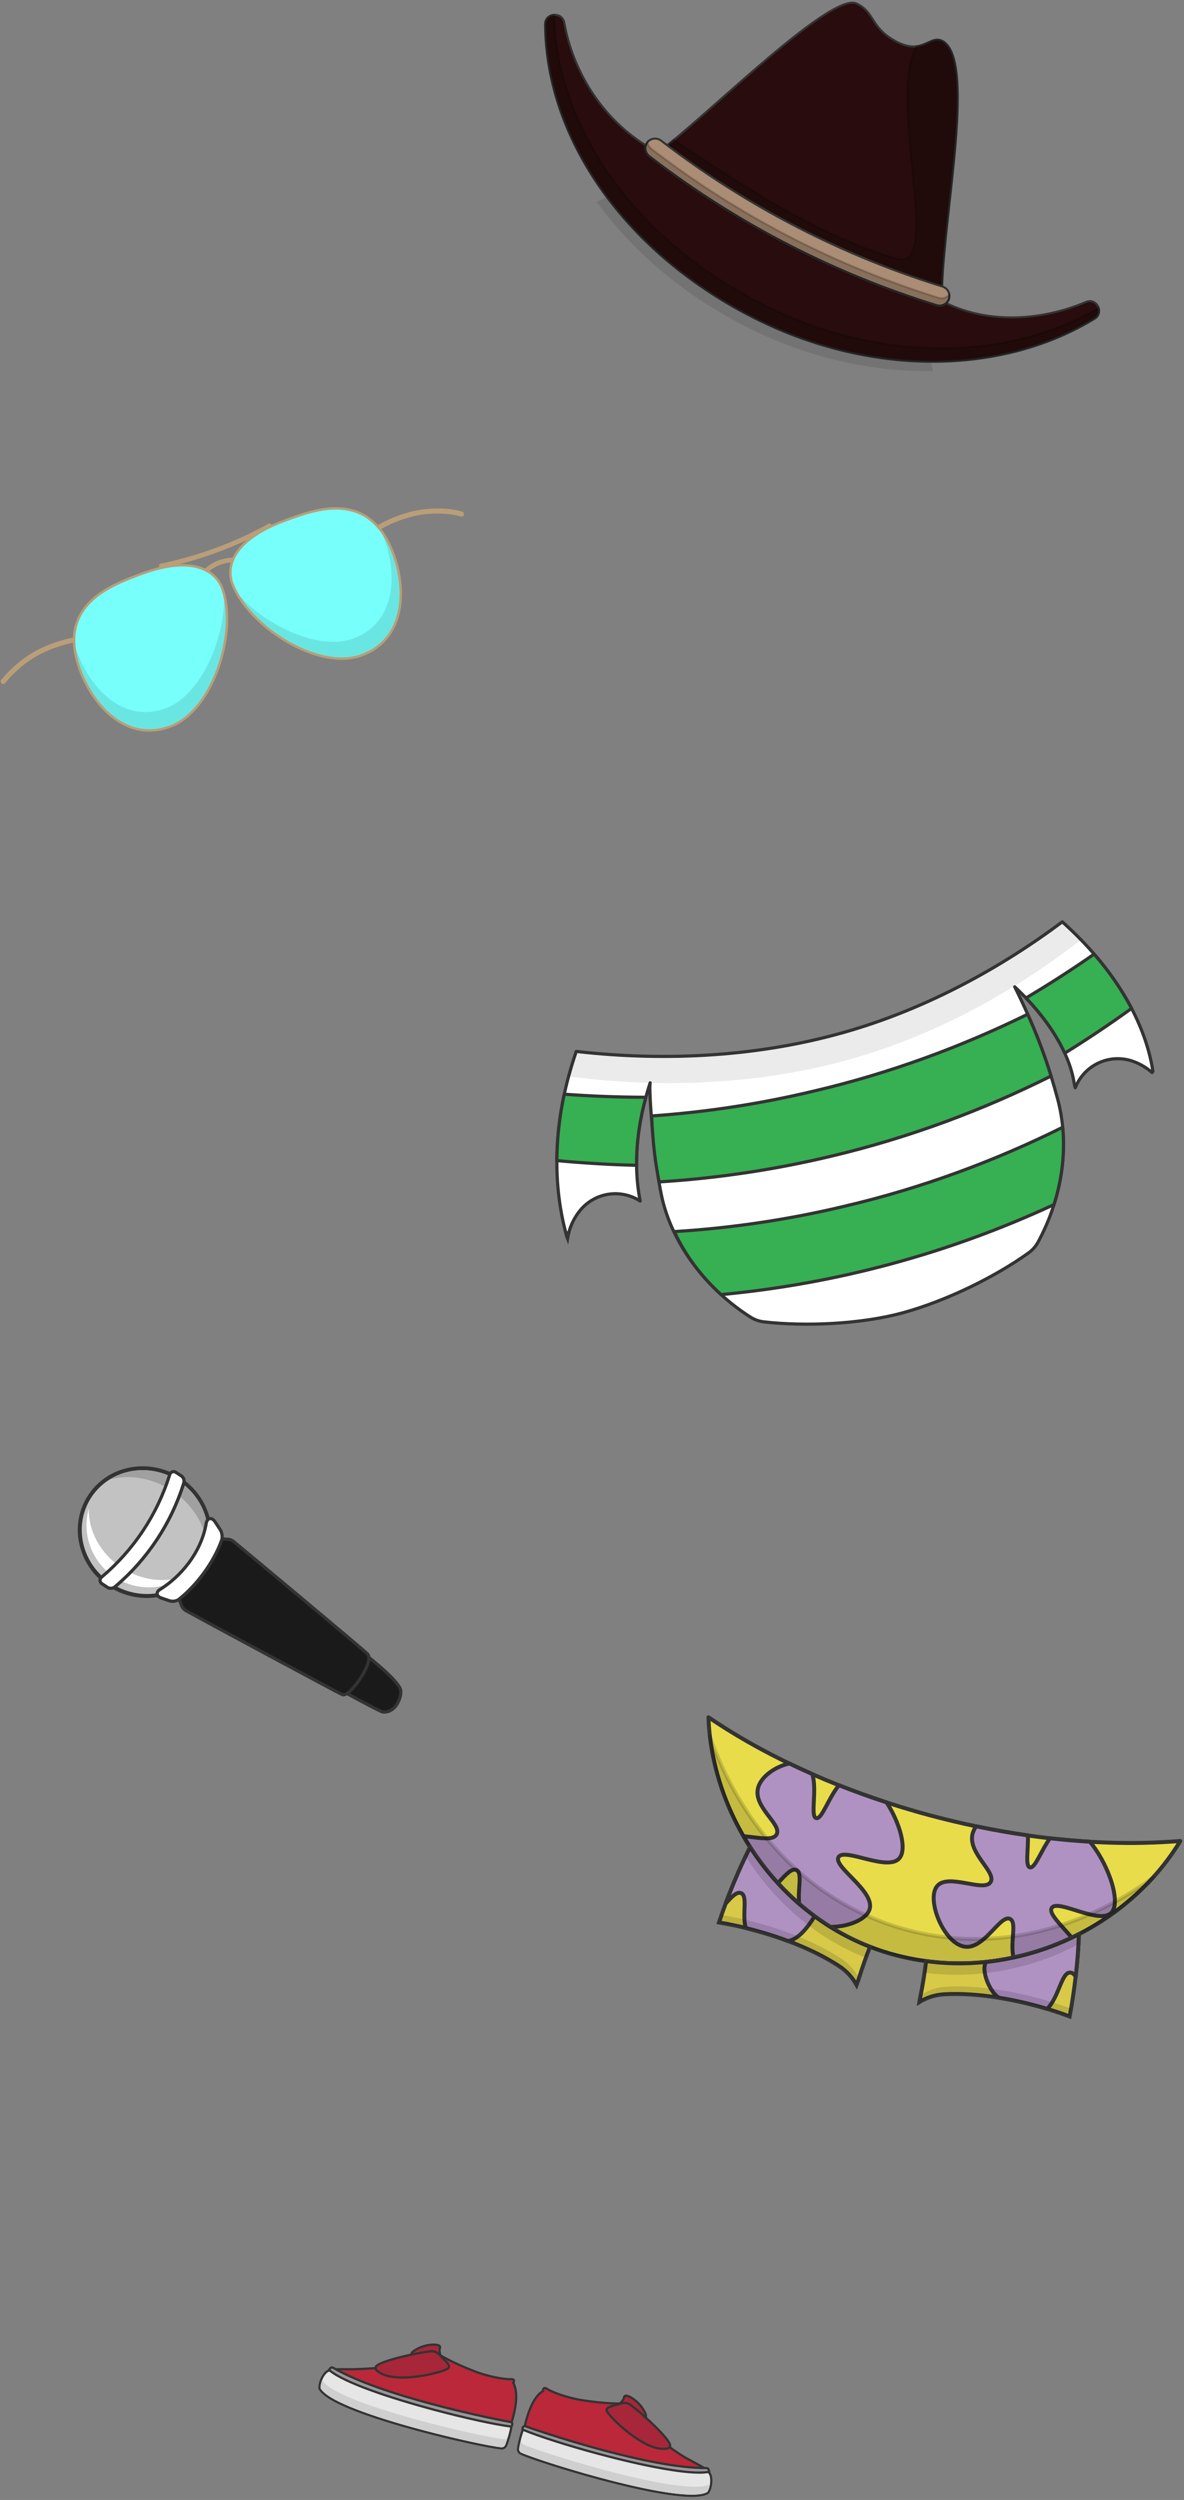 <?xml version="1.0" encoding="UTF-8"?>
<svg width="291px" height="614px" viewBox="0 0 291 614" version="1.1" xmlns="http://www.w3.org/2000/svg" xmlns:xlink="http://www.w3.org/1999/xlink">
    <rect x="0" y="0" width="291" height="614" fill="#808080" stroke="none"/>
    <!-- Generator: Sketch 49 (51002) - http://www.bohemiancoding.com/sketch -->
    <title>Group 32</title>
    <desc>Created with Sketch.</desc>
    <defs></defs>
    <g id="Page-1" stroke="none" stroke-width="1" fill="none" fill-rule="evenodd">
        <g id="Desktop-HD" transform="translate(-1086, -81)">
            <g id="Group-19">
                <g id="Group-32" transform="translate(1082, 63)">
                    <g id="shoe4_0" transform="translate(132.143, 610.566) rotate(15) translate(-132.143, -610.566) translate(82.143, 599.566)" fill-rule="nonzero">
                        <path d="M26.312,5.617 C22.613,5.617 20.616,5.211 20.219,4.376 C20.11,4.149 20.064,3.78 20.446,3.305 C21.231,2.352 22.207,1.575 23.309,1.024 C24.234,0.558 25.188,0.279 25.861,0.279 C25.962,0.278 26.063,0.286 26.163,0.302 C26.425,0.346 26.603,0.595 26.559,0.858 C26.429,1.642 27.608,3.402 28.243,4.347 C28.366,4.532 28.477,4.697 28.569,4.836 C28.663,4.981 28.671,5.166 28.592,5.32 C28.513,5.473 28.358,5.573 28.186,5.58 C27.764,5.597 27.095,5.617 26.312,5.617 Z" id="Shape" fill="#A82639"></path>
                        <path d="M25.863,0.553 C25.949,0.552 26.036,0.559 26.121,0.572 C26.176,0.581 26.225,0.611 26.257,0.657 C26.289,0.702 26.302,0.758 26.293,0.813 C26.12,1.856 27.732,4.041 28.339,4.984 C28.38,5.047 28.384,5.127 28.35,5.194 C28.316,5.261 28.249,5.304 28.174,5.307 C27.787,5.323 27.11,5.343 26.313,5.343 C23.557,5.343 19.358,5.091 20.655,3.483 C22.262,1.492 24.712,0.557 25.859,0.557 L25.863,0.553 Z M25.859,0.01 C24.57,0.01 21.974,0.981 20.233,3.138 C19.761,3.722 19.83,4.2 19.971,4.497 C20.26,5.108 21.083,5.477 22.638,5.693 C23.856,5.842 25.082,5.909 26.309,5.895 C27.097,5.895 27.767,5.875 28.192,5.858 C28.461,5.847 28.705,5.691 28.829,5.45 C28.953,5.209 28.939,4.919 28.792,4.691 C28.701,4.55 28.592,4.387 28.466,4.2 C27.941,3.416 26.713,1.584 26.825,0.908 C26.859,0.71 26.813,0.505 26.696,0.341 C26.58,0.177 26.403,0.066 26.206,0.033 C26.091,0.014 25.975,0.005 25.859,0.005 L25.859,0.01 Z" id="Shape" fill="#333333"></path>
                        <path d="M37.394,17.482 C29.589,17.482 19.806,16.661 14.669,16.168 C11.322,15.85 8.106,15.496 5.613,15.176 C1.841,14.689 1.713,14.547 1.619,14.444 C1.47,14.279 1.277,14.027 1.325,13.735 C1.379,13.407 1.69,13.23 2.049,13.028 C2.158,12.97 2.259,12.911 2.367,12.844 C2.791,12.582 4.121,12.226 5.958,11.75 C6.761,11.542 7.519,11.346 7.877,11.224 C8.21,11.115 8.701,10.956 9.269,10.778 C10.823,10.291 13.422,9.474 13.855,9.099 C14.09,8.895 14.861,8.476 16.316,7.692 C18.547,6.488 21.902,4.681 24.316,2.966 C24.336,2.799 24.403,2.641 24.51,2.512 C24.699,2.268 25.063,2.005 25.419,2.005 C25.5,2.005 25.58,2.02 25.656,2.049 C27.125,2.645 30.589,3.5 35.903,4.113 C37.125,4.252 38.354,4.32 39.583,4.318 C41.931,4.318 44.217,4.076 45.406,3.702 C45.531,3.658 45.663,3.634 45.795,3.629 C45.97,3.615 46.137,3.704 46.223,3.858 C46.322,4.043 46.261,4.269 46.182,4.44 C48.344,6.647 48.496,11.535 48.235,15.293 C48.17,16.23 46.976,17.476 37.403,17.476 L37.394,17.482 Z" id="Shape" fill="#BA2839"></path>
                        <path d="M25.413,2.284 C25.46,2.284 25.505,2.292 25.548,2.308 C27.064,2.923 30.614,3.785 35.866,4.388 C37.099,4.527 38.338,4.596 39.578,4.594 C42.135,4.594 44.375,4.314 45.482,3.964 C45.581,3.93 45.685,3.91 45.79,3.905 C46.225,3.905 45.837,4.493 45.837,4.493 C47.853,6.354 48.274,10.725 47.958,15.276 C47.86,16.699 43.45,17.205 37.403,17.205 C23.91,17.205 2.221,14.695 1.82,14.26 C1.248,13.629 1.841,13.493 2.509,13.077 C3.177,12.661 6.962,11.825 7.959,11.485 C9.312,11.024 13.399,9.854 14.027,9.308 C14.655,8.762 20.808,5.821 24.589,3.104 C24.501,2.757 25.037,2.281 25.413,2.281 L25.413,2.284 Z M25.413,1.734 C24.964,1.734 24.524,2.041 24.289,2.346 C24.181,2.482 24.103,2.64 24.061,2.81 C21.667,4.495 18.379,6.268 16.182,7.453 C14.668,8.268 13.929,8.671 13.671,8.894 C13.282,9.232 10.516,10.098 9.182,10.52 C8.613,10.698 8.12,10.848 7.785,10.967 C7.449,11.086 6.682,11.28 5.884,11.487 C3.971,11.982 2.682,12.328 2.224,12.611 C2.115,12.675 2.017,12.733 1.917,12.79 C1.531,13.008 1.132,13.227 1.057,13.69 C0.982,14.153 1.31,14.509 1.418,14.628 C1.58,14.807 1.707,14.948 5.579,15.447 C8.074,15.769 11.293,16.121 14.644,16.441 C19.787,16.93 29.58,17.754 37.397,17.754 C40.654,17.754 43.211,17.607 44.998,17.317 C46.021,17.15 46.79,16.94 47.349,16.675 C48.075,16.331 48.462,15.874 48.501,15.317 C48.761,11.572 48.609,6.716 46.492,4.381 C46.568,4.17 46.556,3.936 46.458,3.733 C46.325,3.49 46.065,3.345 45.79,3.36 C45.63,3.364 45.471,3.393 45.319,3.444 C44.365,3.745 42.219,4.049 39.578,4.049 C38.358,4.051 37.14,3.983 35.928,3.846 C30.642,3.237 27.206,2.389 25.752,1.8 C25.644,1.757 25.529,1.735 25.413,1.736 L25.413,1.734 Z" id="Shape" fill="#333333"></path>
                        <path d="M15.807,10.785 C15.047,10.799 14.29,10.682 13.568,10.441 C13.102,10.274 12.598,10.061 12.514,9.634 C12.456,9.34 12.296,8.558 17.737,5.525 C20.479,3.993 23.613,2.498 24.865,2.115 C25.051,2.057 25.245,2.028 25.44,2.028 C26.174,2.028 26.827,2.439 27.398,2.794 C27.528,2.875 27.655,2.956 27.781,3.03 L28.036,3.177 C29.198,3.843 30.071,4.398 29.877,4.965 C29.532,5.995 21.251,10.785 15.807,10.785 Z" id="Shape" fill="#A82639"></path>
                        <path d="M25.44,2.299 C26.249,2.299 26.973,2.871 27.65,3.268 C28.326,3.666 29.778,4.43 29.625,4.877 C29.343,5.701 21.223,10.509 15.805,10.509 C15.076,10.523 14.349,10.412 13.657,10.18 C13.197,10.016 12.83,9.84 12.779,9.579 C12.522,8.278 22.55,3.104 24.941,2.374 C25.102,2.325 25.269,2.3 25.437,2.3 L25.44,2.299 Z M25.437,1.752 C25.216,1.753 24.996,1.785 24.785,1.85 C23.515,2.238 20.36,3.747 17.603,5.284 C16.334,5.976 15.104,6.736 13.917,7.562 C12.612,8.501 12.133,9.116 12.245,9.685 C12.367,10.301 13.087,10.561 13.474,10.697 C14.226,10.949 15.014,11.07 15.805,11.057 C19.014,11.057 22.863,9.453 24.872,8.498 C26.085,7.926 27.263,7.281 28.4,6.567 C29.965,5.566 30.083,5.221 30.141,5.056 C30.424,4.229 29.283,3.575 28.183,2.942 C28.091,2.888 28.005,2.84 27.93,2.795 C27.808,2.724 27.684,2.647 27.554,2.564 C26.947,2.184 26.258,1.751 25.446,1.751 L25.437,1.752 Z" id="Shape" fill="#333333"></path>
                        <path d="M27.359,16.925 C12.951,16.925 2.529,14.201 1.699,13.3 L1.58,13.17 L1.647,13.008 C1.658,12.981 1.669,12.948 1.681,12.913 C1.746,12.713 1.885,12.297 2.304,12.297 C2.361,12.298 2.419,12.306 2.474,12.321 C8.119,13.863 16.748,14.645 28.122,14.645 C38.484,14.645 47.504,13.965 47.941,13.909 C47.986,13.898 48.032,13.893 48.078,13.893 C48.237,13.891 48.386,13.965 48.481,14.093 C48.616,14.278 48.631,14.545 48.526,14.888 L48.477,15.046 L48.313,15.076 C41.395,16.304 34.384,16.923 27.359,16.925 Z" id="Shape" fill="#999999"></path>
                        <path d="M2.304,12.571 C2.337,12.571 2.37,12.576 2.403,12.586 C9.107,14.417 19.16,14.918 28.122,14.918 C38.766,14.918 47.872,14.21 47.995,14.179 C48.022,14.171 48.05,14.167 48.078,14.166 C48.268,14.166 48.405,14.355 48.266,14.807 C41.363,16.032 34.368,16.649 27.359,16.651 C12.568,16.651 2.585,13.86 1.897,13.114 C1.968,12.94 2.027,12.566 2.301,12.566 L2.304,12.571 Z M2.301,12.019 C1.686,12.019 1.493,12.602 1.42,12.822 C1.411,12.85 1.399,12.885 1.394,12.899 L1.26,13.227 L1.497,13.485 C1.594,13.594 1.892,13.915 3.934,14.507 C5.681,14.997 7.454,15.396 9.243,15.701 C13.067,16.384 19.316,17.198 27.357,17.198 C34.398,17.196 41.425,16.576 48.358,15.345 L48.684,15.287 L48.783,14.969 C48.916,14.539 48.892,14.189 48.697,13.931 C48.552,13.733 48.321,13.617 48.076,13.619 C48.015,13.619 47.953,13.626 47.893,13.639 C47.286,13.708 38.372,14.371 28.12,14.371 C16.769,14.371 8.164,13.593 2.548,12.057 C2.47,12.035 2.389,12.024 2.307,12.023 L2.301,12.019 Z" id="Shape" fill="#333333"></path>
                        <path d="M27.04,21.672 C18.39,21.672 3.445,21.213 0.561,18.142 L0.517,18.095 L0.498,18.032 C0.034,16.462 0.551,13.748 1.695,13.227 L1.804,13.177 L1.913,13.226 C7.286,15.607 22.612,15.864 28.952,15.864 C36.662,15.864 44.229,15.516 48.23,14.978 L48.497,14.941 L48.535,15.21 C48.616,15.766 48.656,18.325 48.449,19.757 C48.376,20.28 47.97,20.692 47.45,20.77 C44.646,21.208 35.775,21.672 27.039,21.672 L27.04,21.672 Z" id="Shape" fill="#E6E6E6"></path>
                        <path d="M1.807,13.473 C6.239,15.436 18.03,16.133 28.955,16.133 C36.914,16.133 44.412,15.763 48.27,15.245 C48.347,15.786 48.387,18.302 48.184,19.714 C48.125,20.116 47.812,20.433 47.412,20.495 C44.791,20.902 36.19,21.394 27.04,21.394 C15.584,21.394 3.269,20.627 0.76,17.949 C0.299,16.393 0.892,13.888 1.807,13.473 Z M1.807,12.874 L1.59,12.975 C0.313,13.555 -0.26,16.403 0.244,18.106 L0.281,18.23 L0.37,18.326 C1.629,19.665 4.94,20.612 10.49,21.219 C14.82,21.691 20.544,21.941 27.045,21.941 C35.793,21.941 44.684,21.474 47.502,21.036 C48.138,20.939 48.637,20.434 48.728,19.792 C48.946,18.31 48.898,15.749 48.813,15.166 L48.736,14.629 L48.202,14.702 C44.212,15.239 36.659,15.586 28.961,15.586 C23.009,15.586 17.49,15.381 12.998,14.994 C7.724,14.54 4.034,13.859 2.032,12.972 L1.814,12.874 L1.807,12.874 Z" id="Shape" fill="#333333"></path>
                        <path d="M48.184,19.714 C48.125,20.116 47.812,20.433 47.412,20.495 C41.508,21.413 5.274,22.759 0.76,17.95 C0.594,17.315 0.554,16.653 0.642,16.002 C5.787,20.666 41.575,19.329 47.458,18.415 C47.86,18.353 48.175,18.034 48.234,17.628 C48.288,17.253 48.297,16.397 48.309,15.761 C48.354,16.722 48.348,18.576 48.184,19.714 Z" id="Shape" fill="#E6E6E6"></path>
                        <path d="M48.184,19.714 C48.125,20.116 47.812,20.433 47.412,20.495 C41.508,21.413 5.274,22.759 0.76,17.95 C0.594,17.315 0.554,16.653 0.642,16.002 C5.787,20.666 41.575,19.329 47.458,18.415 C47.86,18.353 48.175,18.034 48.234,17.628 C48.288,17.253 48.297,16.397 48.309,15.761 C48.354,16.722 48.348,18.576 48.184,19.714 Z" id="Shape" fill="#000000" opacity="0.1"></path>
                        <path d="M73.641,5.617 C72.857,5.617 72.19,5.597 71.769,5.58 C71.597,5.573 71.442,5.474 71.362,5.32 C71.283,5.166 71.292,4.981 71.385,4.836 C71.474,4.698 71.585,4.532 71.712,4.347 C72.346,3.402 73.526,1.642 73.396,0.858 C73.353,0.595 73.53,0.346 73.792,0.302 C73.892,0.286 73.993,0.278 74.094,0.279 C74.766,0.279 75.726,0.558 76.645,1.024 C77.748,1.574 78.723,2.352 79.508,3.305 C79.891,3.78 79.843,4.149 79.737,4.376 C79.337,5.211 77.345,5.617 73.641,5.617 Z" id="Shape" fill="#A82639"></path>
                        <path d="M74.09,0.553 C75.238,0.553 77.688,1.487 79.294,3.478 C80.6,5.091 76.396,5.339 73.641,5.339 C72.843,5.339 72.166,5.318 71.78,5.303 C71.706,5.3 71.639,5.256 71.604,5.19 C71.57,5.123 71.574,5.043 71.614,4.98 C72.221,4.037 73.834,1.852 73.661,0.809 C73.651,0.754 73.665,0.697 73.697,0.652 C73.73,0.607 73.779,0.577 73.834,0.568 C73.918,0.554 74.004,0.548 74.09,0.548 L74.09,0.553 Z M74.09,0.001 C73.974,0 73.858,0.009 73.743,0.028 C73.545,0.062 73.369,0.173 73.253,0.337 C73.137,0.501 73.09,0.705 73.124,0.904 C73.233,1.579 72.008,3.412 71.483,4.195 C71.357,4.382 71.248,4.546 71.157,4.687 C71.01,4.915 70.996,5.205 71.12,5.446 C71.245,5.687 71.488,5.843 71.758,5.854 C72.182,5.871 72.853,5.891 73.641,5.891 C74.868,5.905 76.094,5.837 77.312,5.688 C78.867,5.469 79.69,5.104 79.978,4.493 C80.12,4.195 80.188,3.718 79.716,3.134 C77.975,0.976 75.379,0.005 74.09,0.005 L74.09,0.001 Z" id="Shape" fill="#333333"></path>
                        <path d="M62.557,17.482 C52.982,17.482 51.785,16.236 51.725,15.298 C51.464,11.541 51.616,6.651 53.777,4.446 C53.697,4.274 53.638,4.049 53.736,3.864 C53.822,3.71 53.989,3.621 54.163,3.635 C54.296,3.639 54.428,3.664 54.554,3.707 C55.742,4.081 58.028,4.323 60.376,4.323 C61.606,4.326 62.835,4.257 64.057,4.119 C69.37,3.506 72.834,2.651 74.304,2.054 C74.379,2.025 74.459,2.01 74.54,2.011 C74.897,2.011 75.261,2.273 75.449,2.517 C75.556,2.647 75.623,2.805 75.643,2.972 C78.058,4.687 81.41,6.494 83.644,7.698 C85.099,8.481 85.869,8.902 86.104,9.104 C86.667,9.594 90.582,10.903 91.654,11.193 C92.061,11.302 92.724,11.456 93.425,11.618 C95.458,12.088 97.05,12.47 97.511,12.756 C97.604,12.813 97.696,12.865 97.785,12.918 C98.183,13.149 98.558,13.366 98.616,13.74 C98.652,13.969 98.559,14.2 98.335,14.448 C98.243,14.551 98.118,14.692 94.342,15.179 C91.85,15.5 88.633,15.852 85.285,16.172 C80.147,16.661 70.362,17.482 62.557,17.482 Z" id="Shape" fill="#BA2839"></path>
                        <path d="M74.538,2.284 C74.915,2.284 75.45,2.76 75.362,3.107 C79.143,5.824 85.296,8.766 85.924,9.311 C86.552,9.856 90.563,11.182 91.582,11.456 C92.909,11.815 96.696,12.575 97.368,12.989 C98.039,13.402 98.705,13.632 98.129,14.263 C97.734,14.701 76.05,17.208 62.553,17.208 C56.498,17.208 52.09,16.702 51.991,15.28 C51.675,10.729 52.1,6.353 54.112,4.496 C54.112,4.496 53.723,3.909 54.159,3.909 C54.264,3.913 54.368,3.933 54.468,3.968 C55.575,4.317 57.814,4.597 60.371,4.597 C61.611,4.599 62.85,4.53 64.083,4.391 C69.336,3.785 72.886,2.923 74.4,2.312 C74.444,2.295 74.489,2.287 74.535,2.288 L74.538,2.284 Z M74.535,1.74 C74.419,1.74 74.305,1.762 74.197,1.805 C72.744,2.394 69.308,3.241 64.021,3.851 C62.809,3.988 61.59,4.055 60.371,4.053 C57.73,4.053 55.583,3.75 54.63,3.449 C54.478,3.397 54.319,3.368 54.159,3.365 C53.884,3.35 53.625,3.495 53.492,3.738 C53.393,3.94 53.381,4.174 53.458,4.386 C51.341,6.72 51.188,11.577 51.448,15.321 C51.539,16.618 53.491,17.083 54.952,17.321 C56.738,17.611 59.295,17.759 62.553,17.759 C70.369,17.759 80.163,16.937 85.306,16.445 C88.656,16.126 91.876,15.773 94.371,15.451 C98.243,14.952 98.37,14.811 98.531,14.633 C98.811,14.325 98.927,14.011 98.879,13.699 C98.801,13.196 98.35,12.933 97.915,12.681 C97.827,12.631 97.737,12.578 97.649,12.524 C97.15,12.215 95.607,11.844 93.481,11.352 C92.781,11.192 92.121,11.038 91.719,10.93 C90.492,10.602 86.757,9.316 86.279,8.899 C86.022,8.68 85.283,8.272 83.769,7.457 C81.571,6.273 78.283,4.502 75.89,2.814 C75.848,2.645 75.769,2.486 75.661,2.35 C75.425,2.046 74.987,1.738 74.536,1.738 L74.535,1.74 Z" id="Shape" fill="#333333"></path>
                        <path d="M84.146,10.785 C78.705,10.785 70.422,5.995 70.072,4.97 C69.877,4.403 70.751,3.848 71.912,3.183 L72.168,3.035 C72.294,2.962 72.421,2.881 72.551,2.8 C73.126,2.439 73.78,2.034 74.515,2.034 C74.709,2.033 74.903,2.063 75.089,2.12 C76.344,2.503 79.474,4.002 82.217,5.531 C87.652,8.564 87.497,9.345 87.44,9.64 C87.356,10.066 86.851,10.28 86.385,10.446 C85.664,10.688 84.907,10.804 84.147,10.791 L84.146,10.785 Z" id="Shape" fill="#A82639"></path>
                        <path d="M74.515,2.299 C74.682,2.299 74.849,2.324 75.01,2.373 C77.404,3.103 87.429,8.277 87.173,9.578 C87.122,9.839 86.754,10.016 86.295,10.179 C85.602,10.411 84.876,10.522 84.146,10.507 C78.731,10.507 70.61,5.7 70.326,4.876 C70.173,4.428 71.627,3.663 72.303,3.267 C72.978,2.871 73.703,2.297 74.513,2.297 L74.515,2.299 Z M74.513,1.75 C73.7,1.75 73.012,2.182 72.405,2.563 C72.273,2.645 72.149,2.723 72.028,2.794 L71.775,2.941 C70.671,3.574 69.53,4.228 69.816,5.055 C69.873,5.22 69.991,5.565 71.557,6.566 C72.693,7.279 73.871,7.924 75.084,8.496 C77.092,9.451 80.941,11.055 84.15,11.055 C84.942,11.068 85.73,10.946 86.481,10.695 C86.868,10.556 87.59,10.298 87.711,9.683 C87.819,9.114 87.338,8.499 86.038,7.56 C84.852,6.734 83.621,5.973 82.353,5.282 C79.596,3.744 76.443,2.236 75.171,1.848 C74.959,1.783 74.739,1.75 74.518,1.75 L74.513,1.75 Z" id="Shape" fill="#333333"></path>
                        <path d="M72.331,16.965 C65.363,16.963 58.409,16.35 51.547,15.133 L51.383,15.103 L51.334,14.944 C51.225,14.602 51.244,14.335 51.379,14.15 C51.473,14.022 51.623,13.948 51.781,13.95 C51.827,13.95 51.873,13.955 51.918,13.966 C52.354,14.022 61.375,14.702 71.738,14.702 C83.111,14.702 91.739,13.92 97.383,12.378 C97.445,12.361 97.51,12.352 97.575,12.352 C98.044,12.352 98.234,12.813 98.306,12.987 L98.372,13.149 L98.254,13.278 C97.41,14.195 86.874,16.965 72.337,16.965 L72.331,16.965 Z" id="Shape" fill="#999999"></path>
                        <path d="M97.572,12.629 C97.85,12.629 97.982,12.924 98.052,13.095 C97.362,13.845 87.252,16.695 72.335,16.695 C65.38,16.693 58.439,16.081 51.59,14.866 C51.45,14.415 51.59,14.227 51.777,14.227 C51.805,14.227 51.833,14.23 51.861,14.238 C51.984,14.27 61.09,14.979 71.733,14.979 C80.696,14.979 90.75,14.476 97.453,12.645 C97.492,12.635 97.532,12.629 97.572,12.629 Z M97.572,12.081 C97.484,12.082 97.396,12.094 97.31,12.118 C91.689,13.65 83.084,14.431 71.733,14.431 C61.482,14.431 52.567,13.768 51.96,13.699 C51.9,13.686 51.838,13.679 51.777,13.679 C51.532,13.677 51.301,13.793 51.156,13.991 C50.966,14.25 50.938,14.599 51.07,15.028 L51.169,15.347 L51.495,15.405 C58.376,16.626 65.349,17.24 72.335,17.242 C80.44,17.242 86.755,16.411 90.625,15.71 C93.949,15.111 97.816,14.152 98.452,13.46 L98.689,13.203 L98.555,12.875 C98.337,12.342 98.003,12.072 97.576,12.072 L97.572,12.081 Z" id="Shape" fill="#333333"></path>
                        <path d="M72.913,21.672 C64.176,21.672 55.305,21.205 52.499,20.77 C51.981,20.691 51.575,20.28 51.501,19.757 C51.295,18.325 51.335,15.766 51.416,15.21 L51.454,14.941 L51.72,14.978 C55.721,15.516 63.288,15.864 70.998,15.864 C77.338,15.864 92.665,15.607 98.037,13.226 L98.146,13.177 L98.255,13.227 C99.398,13.748 99.915,16.462 99.452,18.032 L99.433,18.095 L99.39,18.142 C96.508,21.209 81.565,21.672 72.913,21.672 Z" id="Shape" fill="#E6E6E6"></path>
                        <path d="M98.15,13.473 C99.065,13.888 99.658,16.393 99.198,17.949 C96.688,20.623 84.372,21.394 72.916,21.394 C63.767,21.394 55.166,20.902 52.544,20.495 C52.144,20.433 51.832,20.116 51.774,19.714 C51.57,18.302 51.609,15.786 51.688,15.245 C55.545,15.763 63.044,16.133 71.001,16.133 C81.926,16.133 93.718,15.436 98.15,13.473 Z M98.15,12.874 L97.927,12.972 C95.925,13.859 92.236,14.54 86.961,14.994 C82.47,15.381 76.95,15.586 70.998,15.586 C63.299,15.586 55.746,15.239 51.756,14.702 L51.223,14.629 L51.146,15.166 C51.062,15.749 51.018,18.31 51.232,19.792 C51.322,20.434 51.821,20.94 52.458,21.036 C55.273,21.474 64.163,21.941 72.915,21.941 C79.415,21.941 85.139,21.691 89.469,21.219 C95.018,20.612 98.334,19.665 99.589,18.326 L99.678,18.23 L99.715,18.106 C100.219,16.403 99.645,13.555 98.37,12.975 L98.152,12.874 L98.15,12.874 Z" id="Shape" fill="#333333"></path>
                        <path d="M99.195,17.95 C94.68,22.759 58.446,21.413 52.541,20.495 C52.141,20.434 51.828,20.116 51.77,19.714 C51.608,18.587 51.601,16.758 51.644,15.787 C51.656,16.421 51.666,17.259 51.72,17.628 C51.779,18.034 52.093,18.353 52.495,18.415 C58.379,19.329 94.171,20.666 99.311,16.001 C99.4,16.652 99.36,17.314 99.195,17.95 Z" id="Shape" fill="#E6E6E6"></path>
                        <path d="M99.195,17.95 C94.68,22.759 58.446,21.413 52.541,20.495 C52.141,20.434 51.828,20.116 51.77,19.714 C51.608,18.587 51.601,16.758 51.644,15.787 C51.656,16.421 51.666,17.259 51.72,17.628 C51.779,18.034 52.093,18.353 52.495,18.415 C58.379,19.329 94.171,20.666 99.311,16.001 C99.4,16.652 99.36,17.314 99.195,17.95 Z" id="Shape" fill="#000000" opacity="0.1"></path>
                    </g>
                    <g id="shirt4" transform="translate(215.185, 300.497) rotate(-15) translate(-215.185, -300.497) translate(140.185, 258.997)" fill-rule="nonzero">
                        <path d="M149.77,41.129 C149.757,41.253 149.743,41.376 149.724,41.498 C149.637,41.567 149.546,41.637 149.45,41.707 C148.46,40.213 147.202,38.921 145.743,37.9 C140.747,34.388 133.92,35.499 130.251,40.421 C130.238,39.988 130.253,39.554 130.296,39.123 C131.026,31.795 128.35,22.695 122.886,13.589 C122.693,13.27 122.496,12.952 122.297,12.633 C122.374,13.009 122.454,13.379 122.519,13.748 C124.868,25.681 125.353,34.027 125.353,41.967 C125.353,53.866 120.144,65.686 111.565,74.716 C110.751,75.567 109.76,76.22 108.664,76.628 C99.224,80.187 86.273,82.742 75.247,82.841 C64.361,82.938 50.834,79.855 41.463,76.162 C40.349,75.723 39.347,75.031 38.533,74.141 C30.324,65.145 25.12,53.184 25.12,41.605 C25.12,33.248 28.851,13.454 29.648,12.216 C29.546,12.367 29.447,12.522 29.347,12.676 C24.939,19.527 20.485,28.91 19.76,39.625 C15.87,35.356 9.467,34.697 4.816,38.088 C2.782,39.568 1.168,41.569 0.138,43.888 C0.103,43.554 0.086,43.219 0.085,42.883 C0.039,30.363 3.686,17.585 10.693,5.491 C11.684,3.78 12.743,2.084 13.868,0.401 L14.095,0.064 C34.677,8.165 57.748,13.207 81.017,12.523 C100.489,11.951 119.961,7.328 137.726,0.239 L137.947,0.575 C139.045,2.274 140.07,3.978 141.023,5.686 C147.784,17.808 150.863,30.138 149.77,41.129 Z" id="Shape" stroke="#333333" stroke-width="0.783" fill="#FFFFFF" stroke-linecap="round" stroke-linejoin="round"></path>
                        <path d="M141.027,5.687 C137.22,7.29 133.365,8.765 129.493,10.099 C113.125,15.737 96.819,18.83 81.031,19.296 C79.641,19.337 78.24,19.358 76.837,19.358 C61.592,19.358 45.689,16.949 29.864,12.283 L29.643,12.217 C23.215,10.311 16.888,8.066 10.688,5.493 C11.68,3.782 12.738,2.085 13.863,0.403 C34.844,8.671 56.424,12.988 76.829,12.988 C78.238,12.988 79.633,12.968 81.023,12.926 C96.811,12.461 113.122,9.367 129.485,3.729 C132.317,2.753 135.136,1.704 137.941,0.58 C139.045,2.275 140.074,3.977 141.027,5.687 Z" id="Shape" fill="#000000" opacity="0.08"></path>
                        <path d="M27.701,15.364 C25.115,19.789 22.678,25.058 21.178,30.912 C14.895,29.09 8.505,26.93 2.546,24.73 C4.009,19.435 6.016,14.312 8.532,9.444 C14.757,11.623 21.147,13.596 27.701,15.364 Z" id="Shape" stroke="#333333" stroke-width="0.783" fill="#37AF53" stroke-linecap="round" stroke-linejoin="round"></path>
                        <path d="M125.248,36.107 C107.086,39.816 87.717,41.739 67.655,41.127 C53.486,40.725 39.375,39.107 25.473,36.289 C25.771,31.483 26.494,26.369 27.892,20.162 C41.047,22.725 54.383,24.201 67.771,24.575 C87.202,25.212 105.975,23.428 123.628,19.955 C124.5,25.299 125.041,30.694 125.248,36.107 Z" id="Shape" stroke="#333333" stroke-width="0.783" fill="#37AF53" stroke-linecap="round" stroke-linejoin="round"></path>
                        <path d="M148.66,25.182 C142.619,27.492 136.386,29.616 129.961,31.554 C129.138,26.665 127.195,21.359 124.264,15.99 C130.765,14.167 137.087,12.141 143.23,9.912 C145.718,15.037 147.539,20.164 148.66,25.182 Z" id="Shape" stroke="#333333" stroke-width="0.783" fill="#37AF53" stroke-linecap="round" stroke-linejoin="round"></path>
                        <path d="M0.089,42.435 L0.767,42.645 C0.542,43.047 0.332,43.463 0.141,43.89 C0.107,43.556 0.089,43.22 0.088,42.884 C0.088,42.735 0.088,42.585 0.089,42.435 Z" id="Shape" stroke="#333333" stroke-width="0.783" fill="#37AF53"></path>
                        <path d="M124.754,48.999 C123.698,55.239 121.279,61.304 117.769,66.79 C89.728,71.682 61.078,71.741 33.017,66.964 C29.465,61.43 26.997,55.314 25.916,49.043 C39.709,51.846 53.711,53.452 67.771,53.846 C87.615,54.5 106.771,52.621 124.754,48.999 Z" id="Shape" stroke="#333333" stroke-width="0.783" fill="#37AF53" stroke-linecap="round" stroke-linejoin="round"></path>
                    </g>
                    <g id="glasses3_0" transform="translate(63, 170) rotate(-20) translate(-63, -170) translate(3, 151)">
                        <path d="M54.118,6.215 C54.799,5.717 57.028,4.213 60.248,4.275 C63.479,4.337 65.659,5.937 66.316,6.461" id="Shape" stroke="#B99E78" stroke-width="1.169" stroke-linecap="round"></path>
                        <path d="M0.032,13.539 C1.82,12.456 4.596,11.121 7.852,10.293 C12.558,9.096 17.369,9.51 19.837,9.888" id="Shape" stroke="#B99E78" stroke-width="1.238" stroke-linecap="round" stroke-linejoin="round"></path>
                        <path d="M46.254,0.153 C50.665,0.802 55.116,1.136 59.575,1.153 C64.605,1.172 69.629,0.788 74.599,0.004" id="Shape" stroke="#B99E78" stroke-width="1.169" stroke-linecap="round" stroke-linejoin="round"></path>
                        <path d="M119.952,13.43 C118.381,12.226 115.541,10.729 111.496,9.757 C106.814,8.634 101.485,9.156 99.49,9.634" id="Shape" stroke="#B99E78" stroke-width="1.238" stroke-linecap="round" stroke-linejoin="round"></path>
                        <path d="M18.736,17.484 C18.819,27.07 23.651,38.217 35.04,37.974 C46.429,37.731 58.548,21.414 58.452,10.389 C58.411,5.659 54.081,0.206 40.954,0.321 C32.977,0.39 18.586,0.309 18.736,17.484 Z" id="Shape" stroke="#B99E78" stroke-width="0.6" fill="#76FFFB" fill-rule="nonzero"></path>
                        <path d="M100.867,16.857 C100.951,26.443 96.315,37.67 84.923,37.629 C73.531,37.588 61.272,21.284 61.176,10.259 C61.135,5.529 65.225,0.198 78.352,0.084 C86.329,0.014 100.716,-0.32 100.867,16.857 Z" id="Shape" stroke="#B99E78" stroke-width="0.6" fill="#76FFFB" fill-rule="nonzero"></path>
                        <path d="M57.933,13.229 C57.183,17.932 54.607,23.371 50.826,28.043 C48.555,30.849 45.973,33.209 43.36,34.867 C40.505,36.679 37.703,37.626 35.035,37.683 C31.107,37.765 27.752,36.485 25.066,33.877 C21.344,30.267 19.088,24.137 19.03,17.481 C19.012,15.443 19.204,13.582 19.604,11.911 C19.585,12.362 19.578,12.827 19.582,13.306 C19.664,22.698 24.398,33.617 35.557,33.382 C44.417,33.196 54.291,22.879 57.933,13.229 Z" id="Shape" fill="#000000" fill-rule="nonzero" opacity="0.1"></path>
                        <path d="M94.826,33.358 C92.198,35.999 88.887,37.337 84.985,37.337 L84.923,37.337 C82.256,37.327 79.447,36.419 76.573,34.638 C73.948,33.01 71.342,30.672 69.038,27.877 C65.385,23.445 62.806,18.298 61.864,13.738 C65.804,23.187 75.676,33.013 84.402,33.045 C95.563,33.084 100.107,22.085 100.024,12.692 C100.021,12.346 100.012,12.006 99.997,11.674 C100.368,13.241 100.56,14.973 100.576,16.859 C100.633,23.518 98.484,29.684 94.826,33.358 Z" id="Shape" fill="#000000" fill-rule="nonzero" opacity="0.1"></path>
                    </g>
                    <g id="hat5" transform="translate(205.574, 60.946) rotate(15) translate(-205.574, -60.946) translate(130.574, 17.946)" fill-rule="nonzero">
                        <path d="M114.301,82.343 C110.257,83.512 106.138,84.398 101.972,84.996 C90.651,86.628 78.51,86.255 66.199,83.552 C49.685,79.926 35.128,72.937 23.678,63.614 C33.94,54.486 46.885,48.297 60.971,47.302 C80.951,45.893 90.031,50.447 92.222,48.586 C94.869,46.336 84.445,43.816 83.057,39.831 C81.38,35.028 107.802,47.809 103.798,56.22 C103.485,56.879 100.33,62.12 77.675,54.727 C93.396,59.846 106.67,68.587 114.301,82.343 Z" id="Shape" fill="#000000" opacity="0.1"></path>
                        <path d="M112.26,66.191 C111.859,66.42 111.401,66.532 110.939,66.513 C84.534,65.503 58.511,59.837 34.063,49.774 C34.254,49.181 34.591,48.581 35.083,47.97 C35.615,47.311 36.193,46.554 36.813,45.714 C46.55,32.5 66.275,-1.214 72.794,0.042 C77.84,1.013 77.52,4.912 84.627,6.538 C91.735,8.164 92.146,2.748 95.445,3.449 C104.593,5.395 106.701,43.157 111.05,61.712 C111.443,63.381 111.843,64.889 112.26,66.191 Z" id="Shape" stroke="#333333" stroke-width="0.5" fill="#290C0D"></path>
                        <path d="M112.26,66.191 C111.859,66.421 111.401,66.532 110.939,66.513 C84.534,65.503 58.511,59.837 34.063,49.774 C34.254,49.182 34.591,48.581 35.083,47.97 C35.615,47.311 36.193,46.554 36.813,45.714 C37.197,45.192 37.597,44.64 38.012,44.056 C56.985,50.333 78.218,57.714 98.554,58.003 C110.525,58.174 85.971,20.778 89.708,6.365 C92.295,5.323 93.203,2.97 95.447,3.448 C104.594,5.394 106.703,43.155 111.052,61.71 C111.443,63.381 111.843,64.889 112.26,66.191 Z" id="Shape" stroke="#000000" stroke-width="0.5" fill="#000000" opacity="0.2"></path>
                        <path d="M149.281,59.689 C130.97,78.935 99.687,88.046 67.2,80.913 C33.24,73.458 7.569,51.78 0.143,24.846 C-0.634,22.025 3.352,20.571 4.604,23.214 C9.561,33.686 19.008,43.176 31.72,47.084 C32.818,47.422 33.94,47.717 35.085,47.97 C40.818,49.229 46.179,50.179 51.649,51.128 C65.76,55.712 80.296,58.854 95.037,60.506 C100.117,61.862 105.081,63.258 110.146,64.712 C111.123,64.992 112.105,65.225 113.091,65.411 C124.776,67.626 136.912,63.44 146.195,56.24 C148.46,54.481 151.257,57.612 149.281,59.689 Z" id="Shape" stroke="#333333" stroke-width="0.5" fill="#290C0D"></path>
                        <path d="M113.462,64.303 C113.435,64.697 113.308,65.078 113.094,65.41 C112.884,65.734 112.599,66.002 112.264,66.192 C111.862,66.422 111.404,66.533 110.942,66.514 C84.537,65.505 58.514,59.839 34.066,49.775 L33.247,49.437 C32.298,49.051 31.689,48.113 31.721,47.085 C31.734,46.803 31.797,46.525 31.909,46.265 C32.32,45.319 33.284,44.738 34.309,44.817 C34.574,44.837 34.834,44.898 35.08,45.001 C35.658,45.241 36.237,45.479 36.818,45.715 C41.704,47.7 46.648,49.505 51.652,51.129 C65.763,55.713 80.299,58.855 95.04,60.508 C100.357,61.104 105.695,61.506 111.053,61.713 L111.121,61.716 C112.449,61.766 113.498,62.869 113.468,64.194 C113.47,64.23 113.465,64.266 113.462,64.303 Z" id="Shape" stroke="#333333" stroke-width="0.5" fill="#AB8C74"></path>
                        <path d="M113.47,64.193 C113.47,64.23 113.47,64.266 113.465,64.303 C113.437,64.698 113.309,65.079 113.094,65.41 C112.884,65.734 112.599,66.002 112.264,66.192 C111.862,66.422 111.404,66.533 110.942,66.514 C84.537,65.505 58.514,59.839 34.066,49.775 C33.793,49.663 33.52,49.55 33.247,49.437 C32.298,49.051 31.689,48.113 31.721,47.086 C31.734,46.803 31.797,46.526 31.909,46.266 C31.912,46.259 31.915,46.253 31.918,46.246 C32.175,46.839 32.653,47.309 33.249,47.554 C33.522,47.667 33.795,47.78 34.068,47.892 C58.516,57.955 84.539,63.621 110.944,64.631 C111.406,64.65 111.864,64.539 112.265,64.309 C112.6,64.119 112.884,63.851 113.094,63.527 C113.164,63.419 113.225,63.306 113.276,63.189 C113.412,63.505 113.478,63.848 113.47,64.193 Z" id="Shape" stroke="#000000" stroke-width="0.5" fill="#000000" opacity="0.2"></path>
                        <path d="M149.281,59.689 C130.97,78.935 99.687,88.046 67.2,80.913 C33.24,73.458 7.567,51.78 0.144,24.846 C-0.249,23.421 0.575,22.344 1.645,21.97 C9.385,48.491 34.865,69.774 68.451,77.148 C100.392,84.16 131.169,75.472 149.597,56.886 C150.098,57.697 150.135,58.791 149.281,59.689 Z" id="Shape" stroke="#000000" stroke-width="0.5" fill="#000000" opacity="0.2"></path>
                    </g>
                    <g id="hand_neck4" transform="translate(23, 378)" fill-rule="nonzero">
                        <path d="M17.118,32.068 C9.367,32.031 2.656,26.699 0.898,19.183 C-0.049,15.117 0.725,10.842 3.036,7.361 L3.109,7.254 C5.44,3.815 9.081,1.472 13.187,0.768 C14.14,0.598 15.106,0.511 16.074,0.511 C23.825,0.549 30.536,5.88 32.294,13.396 C33.241,17.462 32.467,21.737 30.156,25.219 L30.083,25.325 C27.752,28.764 24.112,31.107 20.005,31.811 C19.052,31.981 18.086,32.067 17.118,32.068 Z" id="Shape" fill="#C2C2C2"></path>
                        <path d="M16.08,0.903 C23.647,0.943 30.197,6.148 31.915,13.486 C32.838,17.448 32.085,21.613 29.831,25.005 C29.809,25.04 29.786,25.074 29.762,25.109 C27.488,28.46 23.939,30.743 19.935,31.428 C19.006,31.595 18.063,31.679 17.118,31.679 C9.553,31.64 3.003,26.436 1.283,19.1 C0.361,15.138 1.114,10.973 3.367,7.58 L3.436,7.475 C5.71,4.123 9.261,1.841 13.265,1.157 C14.194,0.991 15.136,0.907 16.08,0.906 L16.08,0.903 Z M16.08,0.122 C15.089,0.123 14.099,0.211 13.123,0.386 C8.91,1.107 5.175,3.51 2.783,7.038 L2.709,7.148 C0.337,10.717 -0.457,15.101 0.513,19.271 C2.513,28.094 11.13,33.79 20.072,32.2 C24.285,31.478 28.02,29.075 30.413,25.548 L30.487,25.438 C32.859,21.868 33.652,17.485 32.682,13.315 C30.883,5.62 24.014,0.162 16.08,0.122 Z" id="Shape" fill="#333333"></path>
                        <path d="M3.584,7.571 C8.211,0.739 17.739,-0.974 24.929,3.76 C32.156,8.518 34.283,17.985 29.683,24.903 C29.661,24.938 29.638,24.972 29.614,25.007 C24.987,31.841 15.46,33.552 8.269,28.819 C1.044,24.061 -1.085,14.595 3.515,7.676 L3.584,7.571 Z M3.29,7.373 L3.219,7.48 C2.07,9.199 1.296,11.138 0.945,13.172 C0.604,15.152 0.657,17.18 1.102,19.139 C1.549,21.124 2.373,23.006 3.529,24.684 C5.972,28.215 9.691,30.669 13.909,31.532 C15.902,31.937 17.955,31.961 19.957,31.602 C21.935,31.255 23.825,30.525 25.521,29.454 C27.261,28.356 28.752,26.911 29.901,25.209 L29.973,25.103 C31.119,23.384 31.891,21.446 32.241,19.413 C32.582,17.433 32.529,15.406 32.083,13.447 C31.637,11.461 30.814,9.579 29.657,7.902 C27.214,4.371 23.495,1.917 19.277,1.054 C17.284,0.649 15.231,0.625 13.228,0.983 C11.251,1.331 9.361,2.061 7.665,3.132 C5.925,4.229 4.434,5.675 3.285,7.376 L3.29,7.373 Z" id="Shape" fill="#333333"></path>
                        <path d="M24.929,3.763 C30.346,7.331 32.899,13.544 31.898,19.348 C31.315,14.4 28.285,9.431 23.306,6.152 C18.389,2.915 12.688,2.062 7.921,3.392 C12.883,0.284 19.559,0.224 24.929,3.763 Z" id="Shape" fill="#A0A0A0"></path>
                        <path d="M26.313,27.161 C21.003,30.806 13.971,30.756 8.715,27.035 C3.458,23.314 1.1,16.717 2.813,10.525 C2.694,15.931 5.586,21.535 10.866,25.01 C15.762,28.226 21.548,28.853 26.313,27.161 Z" id="Shape" fill="#FFFFFF"></path>
                        <path d="M75.433,60.492 C75.334,60.492 75.231,60.492 75.131,60.479 C74.526,60.428 67.153,56.434 64.009,54.718 L63.639,54.517 L69.526,45.389 L69.866,45.647 C70.773,46.336 78.759,52.458 79.457,55.041 C79.683,55.88 79.255,57.707 78.277,58.972 C77.515,59.967 76.535,60.492 75.433,60.492 Z" id="Shape" fill="#1A1A1A"></path>
                        <path d="M69.63,45.959 C69.63,45.959 78.397,52.615 79.079,55.143 C79.378,56.241 78.235,60.1 75.436,60.1 C75.348,60.1 75.258,60.1 75.167,60.089 C74.58,60.037 64.203,54.375 64.203,54.375 L69.63,45.959 Z M69.428,44.82 L68.969,45.535 L63.54,53.951 L63.083,54.659 L63.824,55.063 C63.85,55.077 66.452,56.496 69.093,57.905 C74.572,60.824 74.852,60.848 75.099,60.87 C75.213,60.879 75.326,60.884 75.436,60.884 C76.66,60.884 77.751,60.305 78.594,59.211 C79.657,57.829 80.096,55.886 79.839,54.939 C79.718,54.491 79.351,53.13 74.617,49.012 C72.346,47.037 70.129,45.352 70.107,45.336 L69.428,44.82 Z" id="Shape" fill="#333333"></path>
                        <path d="M65.406,56.242 C65.293,56.243 65.181,56.221 65.077,56.178 C64.309,55.864 32.071,38.56 26.75,35.607 C26.194,35.298 25.772,34.796 25.564,34.196 L25.033,32.675 L34.718,17.914 L36.954,18.038 C37.508,18.07 38.037,18.276 38.465,18.628 C41.992,21.541 70.803,45.559 71.354,46.235 C71.906,46.91 71.724,48.148 70.858,49.96 C70.131,51.438 69.236,52.827 68.189,54.1 C67.383,55.079 66.244,56.242 65.406,56.242 Z" id="Shape" fill="#1A1A1A"></path>
                        <path d="M34.923,18.324 L36.932,18.435 C37.402,18.461 37.85,18.637 38.213,18.935 C42.622,22.578 70.556,45.883 71.049,46.489 C72.4,48.146 67.135,55.85 65.406,55.85 C65.345,55.851 65.284,55.839 65.227,55.816 C64.457,55.502 32.313,38.253 26.942,35.266 C26.471,35.004 26.113,34.58 25.935,34.074 L25.463,32.735 L34.912,18.324 L34.923,18.324 Z M34.502,17.516 L34.254,17.895 L24.805,32.305 L24.592,32.628 L24.72,32.992 L25.192,34.331 C25.432,35.019 25.918,35.595 26.557,35.949 C31.216,38.533 63.978,56.15 64.926,56.54 C65.076,56.602 65.236,56.634 65.398,56.634 C65.696,56.634 66.598,56.634 68.487,54.353 C69.553,53.056 70.465,51.64 71.205,50.134 C72.15,48.146 72.307,46.791 71.652,45.993 C71.046,45.25 41.02,20.241 38.707,18.331 C38.217,17.927 37.61,17.69 36.975,17.652 L34.965,17.541 L34.512,17.516 L34.502,17.516 Z" id="Shape" fill="#333333"></path>
                        <path d="M8.225,30.089 C7.933,30.092 7.646,30.011 7.398,29.856 L6.058,28.971 C5.785,28.799 5.61,28.508 5.586,28.187 C5.575,27.857 5.722,27.541 5.981,27.336 C13.842,20.703 19.643,11.978 22.704,2.181 C22.816,1.749 23.201,1.443 23.649,1.429 C23.859,1.431 24.063,1.496 24.236,1.614 L25.572,2.493 C26.12,2.883 26.362,3.574 26.176,4.218 C23.076,14.159 17.195,23.014 9.224,29.747 C8.941,29.973 8.588,30.094 8.225,30.089 Z" id="Shape" fill="#FFFFFF"></path>
                        <path d="M23.649,1.825 C23.781,1.828 23.91,1.869 24.019,1.944 L25.354,2.823 C25.753,3.115 25.93,3.621 25.8,4.096 C22.72,13.964 16.886,22.755 8.976,29.445 C8.766,29.612 8.503,29.702 8.233,29.697 C8.018,29.701 7.806,29.642 7.624,29.528 L6.283,28.643 C5.898,28.389 5.88,27.942 6.238,27.64 C14.156,20.957 20,12.169 23.088,2.302 C23.152,2.035 23.386,1.843 23.661,1.832 L23.649,1.825 Z M23.661,1.048 C23.039,1.057 22.499,1.476 22.337,2.075 C19.298,11.801 13.539,20.464 5.734,27.049 C5.379,27.333 5.181,27.768 5.2,28.222 C5.234,28.664 5.476,29.065 5.852,29.304 L6.874,29.978 L7.189,30.188 C7.5,30.387 7.863,30.492 8.233,30.487 C8.692,30.495 9.139,30.339 9.493,30.048 C17.523,23.266 23.445,14.345 26.565,4.331 C26.802,3.522 26.495,2.653 25.802,2.17 L25.257,1.81 L24.469,1.291 C24.231,1.131 23.952,1.044 23.665,1.041 L23.661,1.048 Z" id="Shape" fill="#333333"></path>
                        <path d="M23.42,33.268 C23.135,33.27 22.852,33.226 22.581,33.136 L20.598,32.46 C20.049,32.272 19.698,31.93 19.633,31.519 C19.6,31.306 19.619,30.892 20.12,30.519 L20.134,30.508 L20.15,30.498 C24.907,27.594 30.446,21.717 31.723,13.928 L31.723,13.901 L31.731,13.878 C31.98,13.058 32.504,12.968 32.718,12.968 C33.107,12.968 33.491,13.227 33.803,13.699 L35.094,15.65 C35.576,16.377 35.739,17.544 35.463,18.305 C33.543,23.625 29.518,29.181 24.961,32.804 C24.511,33.119 23.971,33.282 23.42,33.268 Z" id="Shape" fill="#FFFFFF"></path>
                        <path d="M32.723,13.356 C32.964,13.356 33.235,13.539 33.479,13.909 L34.77,15.86 C35.186,16.487 35.331,17.521 35.098,18.167 C33.096,23.713 28.923,29.151 24.72,32.492 C24.339,32.755 23.884,32.889 23.42,32.876 C23.179,32.878 22.939,32.841 22.71,32.766 L20.726,32.084 C19.951,31.817 19.781,31.254 20.356,30.829 C25.468,27.709 30.846,21.708 32.112,13.988 C32.239,13.569 32.465,13.36 32.723,13.36 L32.723,13.356 Z M32.723,12.576 C32.093,12.576 31.584,13.02 31.357,13.763 L31.343,13.814 L31.335,13.864 C30.765,17.332 29.323,20.632 27.046,23.668 C25.103,26.252 22.695,28.454 19.945,30.163 L19.912,30.183 L19.882,30.205 C19.397,30.569 19.164,31.071 19.244,31.58 C19.332,32.137 19.78,32.592 20.469,32.835 L20.65,32.896 L22.452,33.523 C22.764,33.628 23.091,33.68 23.42,33.68 C24.062,33.697 24.692,33.502 25.211,33.125 C29.822,29.46 33.894,23.839 35.839,18.452 C36.154,17.574 35.98,16.283 35.428,15.449 L34.729,14.394 L34.137,13.498 C33.614,12.714 33.027,12.592 32.72,12.592 L32.723,12.576 Z" id="Shape" fill="#333333"></path>
                    </g>
                    <g id="shirt2" transform="translate(229.073, 481.092) rotate(15) translate(-229.073, -481.092) translate(169.073, 453.592)" fill-rule="nonzero">
                        <path d="M119.973,0.105 C118.917,3.731 117.511,7.246 115.774,10.6 C112.347,17.197 107.797,23.149 102.329,28.188 C102.193,28.316 102.054,28.443 101.916,28.577 L101.839,28.645 L101.741,28.734 L101.391,29.047 L101.257,29.167 C101.123,29.286 100.987,29.407 100.851,29.523 C100.685,29.669 100.518,29.813 100.349,29.957 C96.503,33.242 92.288,36.068 87.787,38.378 C87.281,38.637 86.771,38.889 86.258,39.136 C85.745,39.382 85.226,39.621 84.702,39.855 L84.163,40.092 C83.969,40.177 83.774,40.263 83.58,40.344 L83.026,40.578 L82.786,40.675 C82.592,40.756 82.397,40.836 82.193,40.914 C81.989,40.992 81.756,41.087 81.536,41.17 L81.493,41.186 C81.238,41.283 80.983,41.38 80.729,41.472 C79.97,41.751 79.206,42.016 78.436,42.266 L77.835,42.461 L77.31,42.62 L77.006,42.711 C76.831,42.764 76.656,42.816 76.479,42.865 C76.302,42.914 76.154,42.96 75.991,43.005 C75.868,43.04 75.744,43.075 75.619,43.106 C75.398,43.168 75.176,43.227 74.954,43.283 C74.886,43.304 74.816,43.322 74.748,43.337 C74.497,43.403 74.246,43.467 73.994,43.532 L73.766,43.586 L73.363,43.681 C72.698,43.837 72.03,43.981 71.36,44.113 L70.858,44.212 L70.728,44.235 C70.497,44.28 70.265,44.321 70.032,44.361 L70.006,44.361 C69.729,44.411 69.449,44.457 69.166,44.501 C68.886,44.548 68.606,44.591 68.324,44.632 L67.992,44.68 L67.33,44.77 L67.26,44.779 L66.65,44.853 L66.272,44.898 L65.755,44.954 C63.81,45.16 61.835,45.272 59.829,45.29 C57.565,45.31 55.303,45.196 53.053,44.95 L52.664,44.906 C52.528,44.892 52.39,44.875 52.253,44.857 L51.641,44.777 C51.235,44.723 50.829,44.664 50.423,44.601 C49.631,44.477 48.845,44.338 48.066,44.183 C47.693,44.109 47.32,44.031 46.948,43.949 C45.691,43.675 44.449,43.36 43.219,43.005 C42.928,42.922 42.638,42.837 42.35,42.748 C42.115,42.677 41.881,42.605 41.646,42.529 L41.597,42.513 C41.513,42.489 41.429,42.461 41.347,42.432 L41.21,42.389 L40.681,42.214 L40.502,42.152 L40.166,42.037 L40.131,42.023 L39.777,41.901 L39.678,41.864 L39.518,41.808 C39.355,41.749 39.194,41.691 39.034,41.631 L38.906,41.582 L38.83,41.555 C38.715,41.514 38.602,41.472 38.489,41.427 L38.198,41.314 L37.947,41.219 C36.438,40.631 34.958,39.983 33.507,39.275 C33.293,39.17 33.077,39.066 32.865,38.959 C31.593,38.328 30.347,37.653 29.129,36.936 C28.996,36.86 28.866,36.782 28.74,36.704 C28.335,36.463 27.933,36.217 27.532,35.966 L27.122,35.707 C26.974,35.614 26.828,35.513 26.682,35.423 L26.414,35.251 L26.367,35.219 L25.947,34.942 L25.82,34.856 C25.704,34.778 25.587,34.701 25.472,34.621 C25.313,34.514 25.155,34.405 24.998,34.296 L24.877,34.213 L24.694,34.084 L24.218,33.748 L24.008,33.597 C23.774,33.43 23.545,33.262 23.315,33.089 L23.047,32.895 C22.907,32.79 22.767,32.685 22.629,32.578 C22.491,32.471 22.308,32.335 22.15,32.211 C22.142,32.206 22.135,32.2 22.129,32.193 L21.979,32.079 L21.602,31.781 L21.345,31.587 C21.332,31.574 21.318,31.563 21.302,31.552 L21.131,31.412 L20.799,31.142 L20.542,30.93 L19.99,30.47 C19.754,30.27 19.52,30.069 19.289,29.867 C19.114,29.716 18.939,29.562 18.766,29.407 L18.249,28.942 L18.229,28.925 L17.737,28.474 C17.568,28.318 17.401,28.161 17.234,28.001 C17.066,27.842 16.888,27.675 16.716,27.508 C16.467,27.267 16.218,27.024 15.973,26.779 C9.736,20.56 4.816,13.175 1.675,5.286 C1.079,3.798 0.55,2.291 0.088,0.768 C5.77,2.726 11.564,4.349 17.438,5.626 C19.029,5.976 20.638,6.305 22.265,6.614 C24.268,6.993 26.298,7.342 28.353,7.659 C30.675,8.017 33.028,8.334 35.411,8.611 C39.463,9.082 43.592,9.429 47.8,9.653 C50.309,9.783 52.844,9.87 55.406,9.914 C55.92,9.923 56.433,9.929 56.947,9.935 C58.19,9.947 59.439,9.947 60.692,9.935 C62.037,9.923 63.374,9.899 64.703,9.861 C66.683,9.808 68.648,9.726 70.598,9.616 C74.962,9.375 79.247,8.999 83.453,8.487 C85.28,8.269 87.09,8.025 88.884,7.754 C89.487,7.665 90.087,7.572 90.685,7.475 C91.074,7.414 91.456,7.349 91.832,7.28 L92.291,7.204 L93.619,6.975 L93.765,6.95 C94.23,6.868 94.693,6.783 95.156,6.697 L95.179,6.697 L95.236,6.686 C95.724,6.596 96.208,6.503 96.696,6.408 L97.085,6.334 C97.579,6.239 98.069,6.139 98.559,6.038 C99.947,5.755 101.319,5.456 102.675,5.142 C108.534,3.801 114.31,2.119 119.973,0.105 Z" id="Shape" stroke="#333333" stroke-width="0.972" fill="#E8DC4B" stroke-linecap="round" stroke-linejoin="round"></path>
                        <path d="M54.36,22.105 C52.392,26.056 40.551,22.939 39.851,25.687 C39.162,28.367 50.793,31.408 50.548,36.119 C50.506,36.678 50.336,37.22 50.052,37.703 C48.844,39.858 45.631,41.897 42.344,42.743 C39.311,41.817 36.354,40.657 33.501,39.272 C32.151,35.968 32.41,31.673 30.652,31.416 C29.376,31.222 28.366,33.36 27.112,35.703 C23.082,33.136 19.344,30.139 15.964,26.763 C17.93,26.386 20.087,26.237 21.631,25.792 C22.72,25.483 23.504,25.03 23.706,24.252 C24.432,21.456 16.444,19.314 16.357,14.417 C16.302,11.457 19.233,8.089 22.255,6.596 C24.259,6.976 26.288,7.324 28.343,7.642 C30.564,11.012 30.494,17.86 32.083,17.843 C33.511,17.843 33.699,12.29 35.401,8.594 C39.453,9.064 43.582,9.412 47.79,9.636 C52.185,13.631 55.715,19.374 54.36,22.105 Z" id="Shape" stroke="#333333" stroke-width="0.972" fill="#B092C2" stroke-linecap="round" stroke-linejoin="round"></path>
                        <path d="M108.198,21.429 C107.473,22.845 105.407,23.226 103.054,23.279 C99.02,23.37 94.135,22.501 93.697,24.204 C93.433,25.22 94.965,26.377 96.947,27.687 C98.021,28.396 99.225,29.15 100.349,29.951 C96.503,33.236 92.288,36.063 87.787,38.372 C86.966,36.84 86.606,34.986 86.295,33.363 C85.906,31.319 85.577,29.64 84.506,29.424 C82.806,29.084 81.573,32.895 79.601,35.793 C78.545,37.348 77.267,38.634 75.61,38.879 C74.277,39.073 72.811,38.589 71.401,37.695 C67.356,35.13 63.771,29.193 65.109,26.276 C66.877,22.41 76.761,24.888 77.557,21.881 C78.284,19.126 70.287,16.537 70.199,11.636 C70.195,10.94 70.327,10.251 70.588,9.607 C74.952,9.366 79.238,8.989 83.444,8.477 C84.471,11.913 84.716,15.882 85.925,15.938 C87.242,16.002 87.507,11.303 88.874,7.745 C92.159,7.254 95.383,6.683 98.544,6.033 C102.93,9.105 107.366,14.794 108.298,18.686 C108.572,19.773 108.56,20.717 108.198,21.429 Z" id="Shape" stroke="#333333" stroke-width="0.972" fill="#B092C2" stroke-linecap="round" stroke-linejoin="round"></path>
                        <path d="M115.774,10.602 C112.347,17.199 107.797,23.151 102.329,28.19 C102.193,28.318 102.054,28.445 101.916,28.579 L101.839,28.647 L101.741,28.736 L101.391,29.049 L101.257,29.169 C101.123,29.288 100.987,29.408 100.851,29.525 C100.685,29.671 100.518,29.815 100.349,29.958 C96.503,33.244 92.288,36.07 87.787,38.38 C87.281,38.639 86.771,38.891 86.258,39.137 C85.745,39.384 85.226,39.623 84.702,39.857 L84.163,40.094 C83.969,40.179 83.774,40.265 83.58,40.346 L83.026,40.58 L82.786,40.677 C82.592,40.758 82.397,40.838 82.193,40.916 C81.989,40.993 81.756,41.089 81.536,41.172 L81.493,41.188 C81.238,41.285 80.983,41.382 80.729,41.473 C79.97,41.753 79.206,42.018 78.436,42.268 L77.835,42.463 L77.31,42.622 L77.006,42.713 C76.831,42.766 76.656,42.818 76.479,42.867 C76.302,42.916 76.154,42.962 75.991,43.007 C75.868,43.042 75.744,43.077 75.619,43.108 C75.398,43.17 75.176,43.228 74.954,43.285 C74.886,43.306 74.816,43.324 74.748,43.339 C74.497,43.405 74.246,43.469 73.994,43.534 L73.766,43.588 L73.363,43.683 C72.698,43.839 72.03,43.983 71.36,44.115 L70.858,44.214 L70.728,44.237 C70.497,44.282 70.265,44.323 70.032,44.363 L70.006,44.363 C69.729,44.413 69.449,44.459 69.166,44.503 C68.886,44.55 68.606,44.593 68.324,44.634 L67.992,44.682 L67.33,44.772 L67.26,44.781 L66.65,44.855 L66.272,44.9 L65.755,44.956 C63.81,45.162 61.835,45.274 59.829,45.292 C57.565,45.312 55.303,45.198 53.053,44.952 L52.664,44.908 C52.528,44.894 52.39,44.877 52.253,44.859 L51.641,44.779 C51.235,44.725 50.829,44.666 50.423,44.602 C49.631,44.479 48.845,44.34 48.066,44.185 C47.693,44.111 47.32,44.033 46.948,43.951 C45.691,43.677 44.449,43.362 43.219,43.007 C42.928,42.924 42.638,42.838 42.35,42.75 C42.115,42.678 41.881,42.607 41.646,42.531 L41.597,42.515 C41.513,42.491 41.429,42.463 41.347,42.434 L41.21,42.391 L40.681,42.216 L40.502,42.154 L40.166,42.039 L40.131,42.025 L39.777,41.903 L39.678,41.866 L39.518,41.81 C39.355,41.751 39.194,41.693 39.034,41.633 L38.906,41.584 L38.83,41.557 C38.715,41.516 38.602,41.473 38.489,41.429 L38.198,41.316 L37.947,41.221 C36.438,40.633 34.958,39.985 33.507,39.277 C33.293,39.172 33.077,39.067 32.865,38.961 C31.593,38.33 30.347,37.655 29.129,36.937 C28.996,36.862 28.866,36.784 28.74,36.706 C28.335,36.465 27.933,36.219 27.532,35.968 L27.122,35.709 C26.974,35.616 26.828,35.515 26.682,35.425 L26.414,35.252 L26.367,35.221 L25.947,34.943 L25.82,34.858 C25.704,34.78 25.587,34.702 25.472,34.623 C25.313,34.516 25.155,34.407 24.998,34.298 L24.877,34.215 L24.694,34.086 L24.218,33.75 L24.008,33.599 C23.774,33.431 23.545,33.264 23.315,33.091 L23.047,32.897 C22.907,32.792 22.767,32.687 22.629,32.58 C22.491,32.473 22.308,32.337 22.15,32.213 C22.142,32.208 22.135,32.202 22.129,32.195 L21.979,32.081 L21.602,31.783 L21.345,31.589 C21.332,31.576 21.318,31.565 21.302,31.554 L21.131,31.414 L20.799,31.144 L20.542,30.932 L19.99,30.472 C19.754,30.272 19.52,30.071 19.289,29.869 C19.114,29.717 18.939,29.564 18.766,29.408 L18.249,28.944 L18.229,28.927 L17.737,28.476 C17.568,28.32 17.401,28.163 17.234,28.003 C17.066,27.844 16.888,27.677 16.716,27.51 C16.467,27.269 16.218,27.026 15.973,26.781 C9.736,20.562 4.816,13.177 1.675,5.288 C3.951,8.609 6.457,11.768 9.174,14.739 C10.349,16.021 11.568,17.27 12.83,18.486 C15.584,21.141 18.528,23.591 21.641,25.815 C22.664,26.544 23.706,27.249 24.768,27.928 C27.397,29.607 30.134,31.111 32.962,32.429 C34.767,33.269 36.617,34.032 38.513,34.716 C40.884,35.571 43.303,36.289 45.758,36.866 C47.171,37.196 48.606,37.481 50.062,37.721 C53.743,38.323 57.468,38.611 61.198,38.582 C62.867,38.569 64.512,38.495 66.132,38.362 C67.92,38.217 69.677,38.001 71.403,37.713 C73.195,37.419 74.954,37.055 76.679,36.621 C77.664,36.372 78.636,36.102 79.597,35.81 C81.87,35.121 84.105,34.311 86.291,33.381 C88.053,32.633 89.771,31.816 91.445,30.928 C93.334,29.933 95.167,28.858 96.943,27.704 C98.311,26.819 99.645,25.892 100.944,24.923 C101.656,24.393 102.358,23.851 103.05,23.296 C103.626,22.838 104.193,22.371 104.752,21.895 C105.971,20.859 107.156,19.795 108.307,18.704 C109.852,17.232 111.334,15.71 112.753,14.139 C113.797,12.977 114.804,11.797 115.774,10.602 Z" id="Shape" stroke="#000000" stroke-width="0.972" fill="#000000" opacity="0.15" stroke-linecap="round" stroke-linejoin="round"></path>
                        <path d="M53.051,44.945 C53.051,45.02 53.033,45.094 53.026,45.17 C52.989,45.487 52.954,45.805 52.919,46.128 C52.891,46.387 52.864,46.647 52.839,46.905 C52.839,46.95 52.839,46.995 52.825,47.042 C52.802,47.273 52.781,47.508 52.759,47.743 C52.744,47.921 52.728,48.099 52.712,48.28 C52.689,48.544 52.668,48.81 52.646,49.076 C52.625,49.343 52.604,49.638 52.584,49.92 C52.572,50.058 52.563,50.196 52.555,50.334 C52.534,50.649 52.512,50.965 52.495,51.286 C52.477,51.607 52.46,51.896 52.446,52.203 C52.423,52.615 52.405,53.029 52.388,53.447 C52.388,53.579 52.376,53.711 52.368,53.836 C52.368,53.908 52.368,53.978 52.353,54.048 C52.337,54.118 52.353,54.188 52.337,54.256 C52.322,54.324 52.322,54.427 52.312,54.512 C52.314,54.517 52.314,54.523 52.312,54.528 C52.3,54.644 52.287,54.761 52.273,54.876 C50.794,53.329 48.957,52.17 46.924,51.5 C43.023,50.207 38.287,49.277 33.178,48.779 C30.998,48.565 28.747,48.431 26.466,48.381 C25.212,48.353 23.823,48.349 22.327,48.381 C20.272,48.429 18.016,48.552 15.629,48.791 C15.675,48.052 15.724,47.322 15.779,46.6 C15.793,46.406 15.808,46.212 15.826,46.017 C15.882,45.285 15.946,44.558 16.02,43.841 C16.021,43.836 16.021,43.832 16.02,43.827 L16.043,43.582 C16.059,43.413 16.076,43.248 16.092,43.081 C16.092,42.997 16.11,42.912 16.117,42.828 C16.15,42.513 16.183,42.2 16.218,41.887 C16.253,41.575 16.288,41.248 16.325,40.931 C16.362,40.614 16.399,40.298 16.438,39.985 C16.485,39.596 16.534,39.207 16.584,38.819 C16.615,38.589 16.644,38.362 16.676,38.137 C16.788,37.305 16.907,36.484 17.031,35.674 L17.131,35.029 C17.164,34.819 17.197,34.611 17.232,34.405 C17.275,34.141 17.317,33.877 17.362,33.616 C17.411,33.323 17.461,33.033 17.512,32.742 C17.555,32.495 17.597,32.25 17.642,32.007 C17.815,31.035 17.998,30.095 18.185,29.162 C18.185,29.152 18.185,29.14 18.185,29.133 C18.185,29.125 18.185,29.133 18.185,29.133 C18.206,29.066 18.226,28.998 18.249,28.938 C21.008,31.446 23.976,33.713 27.122,35.715 L27.532,35.973 C29.258,37.057 31.037,38.054 32.869,38.966 C33.081,39.073 33.297,39.178 33.511,39.283 C34.961,39.987 36.441,40.635 37.951,41.227 C39.394,41.79 40.862,42.3 42.354,42.756 C42.642,42.844 42.932,42.93 43.223,43.013 C46.438,43.936 49.726,44.583 53.051,44.945 Z" id="Shape" stroke="#333333" stroke-width="0.972" fill="#D8CA48"></path>
                        <path d="M37.949,41.213 C37.171,43.784 35.699,47.753 33.174,48.793 C30.994,48.579 28.744,48.445 26.462,48.394 C25.208,48.367 23.819,48.363 22.324,48.394 C20.55,45.285 20.841,40.669 19.017,40.414 C17.889,40.259 17.028,41.901 16.012,43.846 C16.013,43.842 16.013,43.837 16.012,43.833 L16.036,43.588 C16.051,43.419 16.069,43.254 16.084,43.087 C16.084,43.003 16.102,42.917 16.11,42.834 C16.143,42.519 16.176,42.206 16.211,41.893 C16.246,41.58 16.281,41.254 16.318,40.937 C16.355,40.62 16.392,40.304 16.43,39.991 C16.477,39.602 16.526,39.213 16.576,38.825 C16.607,38.595 16.637,38.368 16.668,38.142 C16.781,37.311 16.899,36.49 17.024,35.68 L17.123,35.035 C17.156,34.825 17.189,34.617 17.224,34.411 C17.267,34.147 17.31,33.882 17.354,33.622 C17.403,33.328 17.453,33.039 17.504,32.747 C17.547,32.501 17.59,32.256 17.634,32.013 C17.807,31.041 17.99,30.1 18.177,29.167 C18.177,29.158 18.177,29.146 18.177,29.138 C18.177,29.131 18.177,29.138 18.177,29.138 C18.191,29.066 18.206,28.993 18.222,28.921 L18.241,28.938 C21,31.446 23.968,33.713 27.114,35.715 L27.524,35.973 C29.25,37.057 31.029,38.054 32.861,38.966 C33.073,39.073 33.289,39.178 33.503,39.283 C34.958,39.979 36.44,40.622 37.949,41.213 Z" id="Shape" stroke="#333333" stroke-width="0.972" fill="#B092C2" stroke-linecap="round" stroke-linejoin="round"></path>
                        <path d="M104.863,48.781 C102.813,48.577 100.86,48.462 99.05,48.404 C97.239,48.346 95.595,48.344 94.123,48.377 C91.688,48.429 89.288,48.571 86.97,48.818 C82.028,49.327 77.452,50.242 73.663,51.498 C71.603,52.177 69.745,53.358 68.256,54.934 C68.227,54.666 68.206,54.394 68.19,54.12 C67.995,50.806 67.678,47.696 67.258,44.766 L67.328,44.756 L67.99,44.667 L68.322,44.618 C68.604,44.577 68.884,44.534 69.164,44.488 C69.444,44.441 69.726,44.396 70.005,44.348 L70.03,44.348 C70.263,44.307 70.495,44.266 70.726,44.222 L70.856,44.198 L71.358,44.099 C72.029,43.97 72.696,43.826 73.361,43.668 L73.764,43.572 L73.992,43.518 C74.244,43.458 74.495,43.394 74.746,43.324 C74.814,43.308 74.884,43.291 74.952,43.269 C75.174,43.213 75.396,43.155 75.618,43.092 C75.742,43.061 75.866,43.026 75.989,42.991 C76.152,42.947 76.316,42.9 76.477,42.851 C76.639,42.803 76.829,42.75 77.004,42.698 L77.308,42.607 L77.833,42.447 L78.434,42.253 C79.204,42.003 79.968,41.738 80.727,41.458 C80.982,41.367 81.236,41.264 81.491,41.172 L81.534,41.157 C81.754,41.073 81.973,40.988 82.191,40.9 C82.409,40.813 82.58,40.743 82.784,40.661 L83.024,40.564 L83.578,40.331 C83.772,40.249 83.967,40.164 84.161,40.078 L84.7,39.841 C85.219,39.608 85.737,39.368 86.256,39.122 C86.775,38.876 87.284,38.623 87.785,38.364 C92.286,36.055 96.502,33.229 100.347,29.943 C100.516,29.799 100.683,29.655 100.849,29.51 C100.985,29.393 101.121,29.272 101.255,29.154 L101.389,29.033 L101.739,28.72 L101.837,28.631 C102.564,31.871 103.216,35.309 103.754,38.966 C104.215,42.084 104.593,45.353 104.863,48.781 Z" id="Shape" stroke="#333333" stroke-width="0.972" fill="#D8CA48"></path>
                        <path d="M103.756,38.974 C103.266,38.477 102.766,38.216 102.233,38.317 C100.094,38.72 101.121,44.731 99.05,48.412 C97.253,48.351 95.595,48.351 94.123,48.384 C91.688,48.437 89.288,48.579 86.97,48.826 C84.811,48.47 80.822,43.796 81.524,41.164 C81.744,41.081 81.964,40.995 82.182,40.908 C82.399,40.82 82.571,40.751 82.775,40.669 L83.014,40.572 L83.568,40.339 C83.763,40.257 83.957,40.171 84.152,40.086 L84.69,39.849 C85.209,39.616 85.728,39.376 86.246,39.13 C86.765,38.884 87.275,38.631 87.775,38.372 C92.276,36.063 96.492,33.236 100.337,29.951 C100.506,29.807 100.674,29.663 100.839,29.517 C100.975,29.401 101.111,29.28 101.245,29.162 L101.38,29.041 L101.73,28.728 L101.827,28.639 C102.566,31.873 103.218,35.317 103.756,38.974 Z" id="Shape" stroke="#333333" stroke-width="0.972" fill="#B092C2" stroke-linecap="round" stroke-linejoin="round"></path>
                        <g id="Group" opacity="0.13" transform="translate(15.559, 46.254)" fill="#000000">
                            <path d="M36.844,6.827 C36.844,6.95 36.844,7.074 36.829,7.197 C36.809,7.68 36.771,8.159 36.716,8.633 C35.235,7.084 33.397,5.923 31.361,5.251 C25.795,3.407 18.525,2.297 10.901,2.13 C7.284,2.049 3.666,2.187 0.066,2.544 C0.105,1.885 0.15,1.234 0.198,0.587 C3.753,0.242 7.325,0.108 10.895,0.187 C18.523,0.354 25.789,1.463 31.356,3.308 C33.453,3.998 35.342,5.209 36.844,6.827 Z" id="Shape"></path>
                            <path d="M89.304,2.527 C85.738,2.183 82.155,2.054 78.574,2.138 C70.946,2.305 63.68,3.415 58.113,5.259 C56.053,5.939 54.195,7.12 52.707,8.697 C52.677,8.427 52.656,8.155 52.641,7.881 C52.621,7.548 52.602,7.22 52.578,6.892 C54.087,5.246 55.993,4.015 58.113,3.316 C63.68,1.471 70.95,0.361 78.574,0.194 C82.102,0.117 85.633,0.246 89.146,0.583 C89.198,1.224 89.251,1.872 89.304,2.527 Z" id="Shape"></path>
                        </g>
                        <g id="Group" opacity="0.13" transform="translate(17.699, 28.569)" fill="#000000">
                            <path d="M0.529,0.342 C9.971,8.92 22.045,14.918 35.354,16.374 C35.241,17.316 35.142,18.276 35.055,19.256 C21.635,17.717 9.491,11.564 0.047,2.816 C0.202,1.975 0.363,1.151 0.529,0.342 Z" id="Shape"></path>
                            <path d="M84.665,2.509 C75.376,11.117 63.374,17.248 49.931,19.069 C49.818,18.096 49.695,17.141 49.56,16.205 C62.902,14.479 74.843,8.508 84.14,0.074 C84.319,0.875 84.494,1.686 84.665,2.509 Z" id="Shape"></path>
                        </g>
                    </g>
                </g>
            </g>
        </g>
    </g>
</svg>